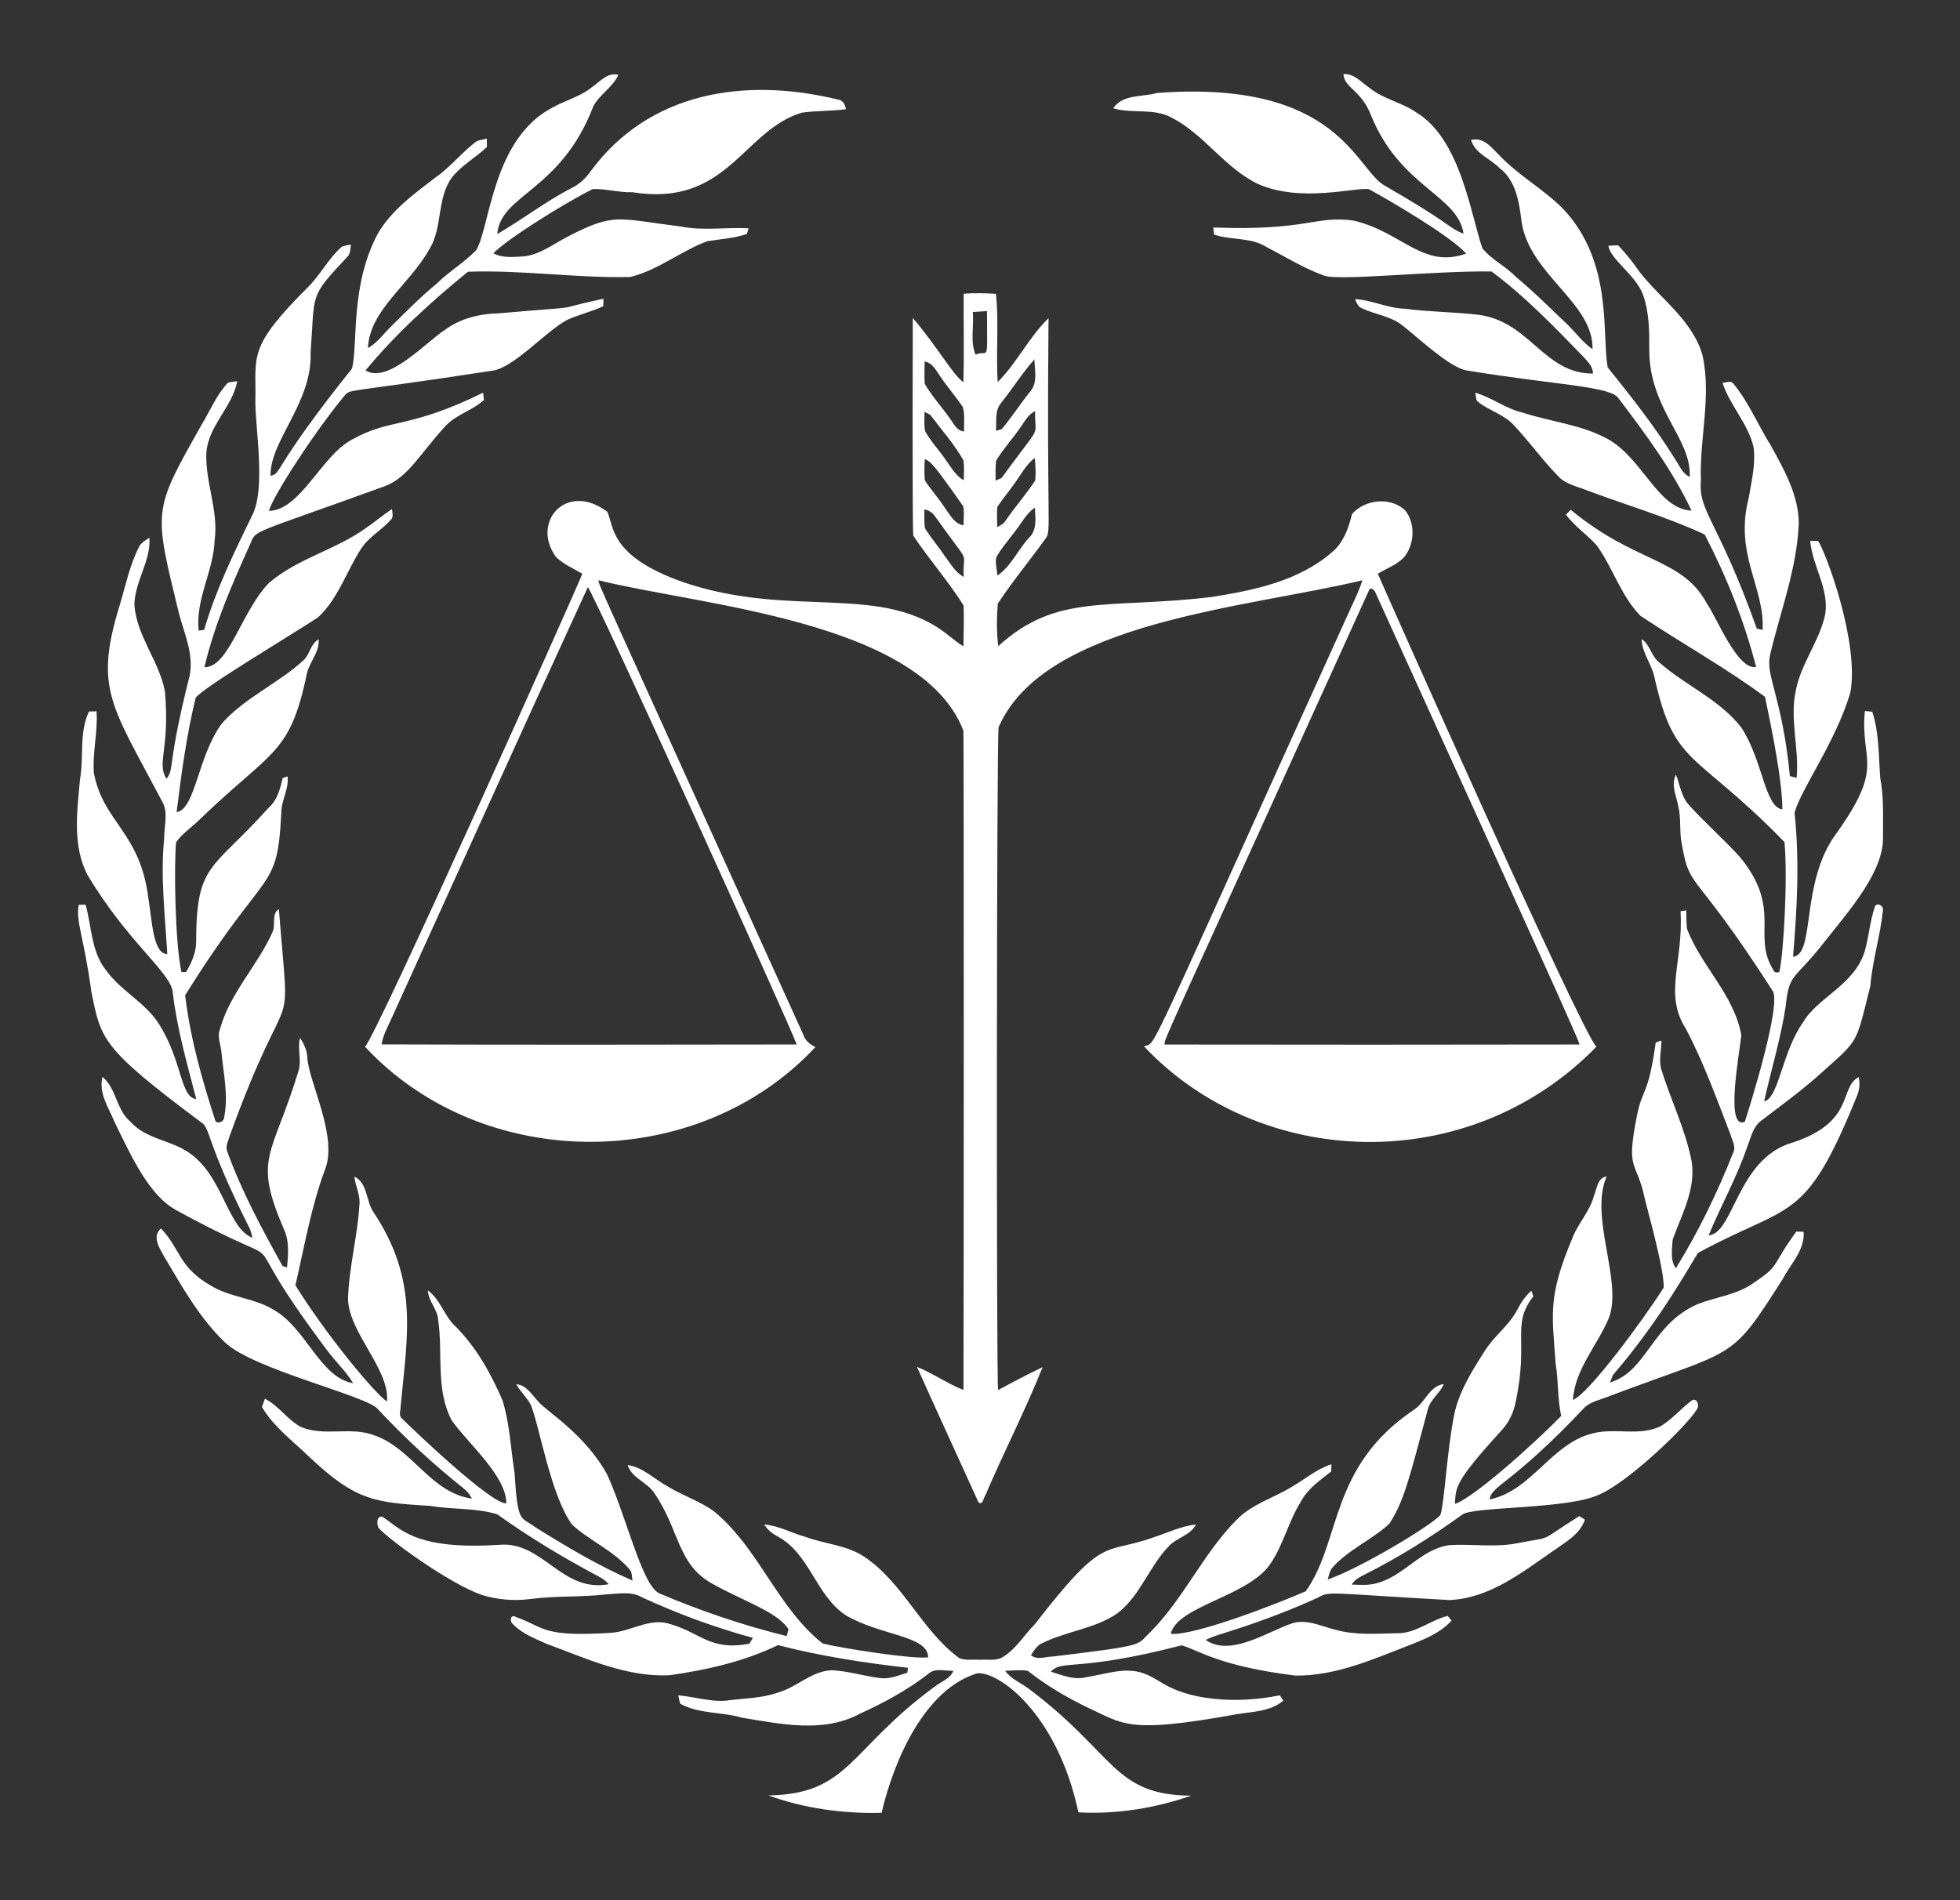 <svg width="99" height="96" viewBox="0 0 99 96" fill="none" xmlns="http://www.w3.org/2000/svg">
<rect x="0" y="0" width="99" height="96" fill="#333333" stroke="none"/>
<path d="M29.894 4.409C30.309 4.13 30.672 3.641 31.234 3.781C30.948 4.411 30.299 4.758 29.974 5.358C28.326 9.675 25.277 9.807 25.118 11.825C26.372 11.095 27.531 10.202 28.822 9.525C29.239 9.331 29.582 9.018 29.841 8.642C32.759 4.682 37.554 3.866 42.332 5.031C42.595 5.061 42.674 5.295 42.736 5.516C41.995 5.62 41.241 5.584 40.502 5.693C37.54 6.567 36.743 10.484 31.948 9.712C31.275 9.732 30.617 9.538 29.95 9.548C28.508 10.26 25.597 12.088 24.92 12.797C25.401 13.056 25.958 12.978 26.482 12.951C27.302 12.852 27.957 12.319 28.673 11.957C31.038 10.724 31.194 11.047 34.362 11.44C35.5 11.67 36.663 11.474 37.811 11.533C37.789 11.604 37.746 11.747 37.725 11.819C37.078 12.046 36.39 12.076 35.721 12.187C34.381 12.687 33.235 13.653 31.833 13.995C29.094 14.056 26.37 13.63 23.634 13.729C21.778 15.243 19.994 16.862 18.463 18.712C19.587 19.43 21.564 17.24 22.475 16.664C23.259 16.085 24.237 15.848 25.198 15.829C30.076 15.4 27.46 15.745 30.481 15.09C30.478 15.184 30.474 15.374 30.473 15.469C29.878 15.756 29.223 15.891 28.627 16.171C27.526 16.773 25.942 18.59 24.866 18.728C16.845 19.965 17.796 19.569 17.306 20.107C15.751 22.017 13.795 25.061 13.579 25.812C15.185 25.786 16.242 22.997 17.799 22.198C19.751 21.108 20.625 21.698 24.4 19.84C24.411 19.932 24.433 20.116 24.443 20.207C23.857 20.749 23.024 20.944 22.481 21.543C21.216 22.932 20.614 24.098 19.478 24.549C12.443 27.101 12.976 26.726 12.627 27.51C11.721 29.516 10.832 31.556 10.326 33.705C11.547 33.749 12.207 30.862 13.58 29.456C15.009 28.22 16.918 27.791 18.443 26.706C18.903 26.387 19.337 26.032 19.799 25.716C19.811 25.904 19.9 26.127 19.727 26.273C19.282 26.786 18.647 27.111 18.265 27.685C17.504 28.834 17.095 30.243 16.058 31.196C14.123 32.444 10.343 34.691 9.884 35.246C9.42 37.146 9.162 39.088 8.921 41.027C9.865 40.91 9.992 38.178 11.207 36.551C12.376 35.236 14.048 34.536 15.334 33.354C15.66 33.054 15.681 32.524 16.096 32.301C16.145 32.962 15.615 33.452 15.493 34.072C14.626 38.17 13.75 37.865 10.05 41.434C9.669 41.813 9.202 42.11 8.892 42.556C8.788 43.805 8.837 47.642 9.166 49.108H9.4C9.677 48.633 9.92 48.104 9.907 47.542C9.927 43.58 10.683 44.02 13.579 40.798C14.014 40.417 14.15 39.841 14.281 39.305C14.343 39.285 14.463 39.246 14.525 39.226C14.604 39.868 14.208 40.427 14.209 41.059C13.999 45.21 13.5 43.613 9.353 50.283C9.603 52.422 10.197 54.519 10.86 56.569C10.903 56.831 11.331 56.685 11.319 56.459C11.549 55.359 11.286 54.245 11.184 53.147C11.148 52.764 10.959 52.373 11.111 51.991C11.611 50.175 12.997 48.804 13.754 47.113C13.946 46.744 13.692 46.157 14.087 45.928C14.662 53.261 14.743 48.714 11.602 57.386C11.535 57.625 11.392 57.874 11.461 58.127C12.191 60.164 13.224 62.074 14.271 63.96C14.328 63.977 14.442 64.013 14.498 64.032C14.557 63.397 14.623 62.72 14.35 62.124C12.761 58.438 13.739 58.507 15.089 54.07C15.233 53.529 15.021 52.974 15.15 52.432C15.354 52.735 15.518 53.076 15.523 53.449C15.609 54.709 17.108 57.475 16.394 59.147C15.704 61.022 15.371 62.998 14.921 64.936C16.484 67.449 18.907 70.376 19.545 70.807C19.705 69.202 17.635 67.352 17.579 65.647C17.617 64.049 18.057 62.489 18.152 60.897C18.219 60.389 17.952 59.936 17.898 59.444C18.563 59.753 18.485 60.651 18.843 61.207C21.166 64.671 20.573 67.45 20.235 71.064C20.237 71.264 20.117 71.522 20.311 71.673C20.898 72.258 24.793 75.977 25.573 75.956C25.592 74.589 23.656 72.942 22.821 71.766C21.988 70.2 22.382 68.371 22.133 66.688C22.099 66.14 21.635 65.741 21.612 65.192C22.245 65.652 22.429 66.468 22.989 66.995C24.051 68.048 24.788 69.378 25.379 70.74C25.75 71.926 25.794 73.178 25.988 74.399C26.157 77.057 26.298 76.585 27.051 77.166C28.631 78.151 30.243 79.111 31.952 79.855C31.905 79.668 31.941 79.442 31.804 79.293C31 78.342 29.808 77.857 28.898 77.031C27.803 75.528 27.256 72.046 26.803 70.956C26.598 70.587 26.279 70.3 26.073 69.931C26.603 69.975 26.87 70.477 27.202 70.824C27.59 71.291 29.569 72.468 30.677 74.513C31.694 76.785 32.452 80.165 33.327 80.51C35.402 81.392 37.548 82.118 39.739 82.658C39.76 82.571 39.803 82.396 39.826 82.309C39.273 81.43 37.543 80.895 35.955 79.998C34.214 79.022 34.329 77.314 33.066 75.457C32.712 74.881 31.919 74.695 31.702 74.016C32.485 74.125 33.048 74.731 33.719 75.092C34.472 75.556 35.329 75.829 36.05 76.344C38.322 78.197 39.255 81.211 41.554 83.033C42.484 83.269 46.213 83.848 46.883 83.728C46.869 82.618 44.463 82.645 42.709 81.597C41.192 80.587 40.89 78.444 39.23 77.598C38.977 77.456 38.753 77.266 38.602 77.018C39.325 77.076 39.975 77.448 40.669 77.639C41.653 78.009 42.765 78.053 43.657 78.651C45.63 79.974 46.536 82.351 48.435 83.758C48.754 83.91 49.135 83.826 49.48 83.855C49.895 83.819 50.377 83.945 50.731 83.663C51.361 83.254 51.742 82.585 52.265 82.063C55.859 77.424 55.702 78.6 58.326 77.648C59.014 77.42 59.683 77.092 60.411 77.018C60.137 77.556 59.472 77.674 59.067 78.086C58.048 79.112 57.615 80.607 56.444 81.502C55.311 82.292 53.875 82.4 52.658 83.01C52.378 83.119 52.231 83.388 52.072 83.623C52.399 83.886 52.813 83.691 53.188 83.689C57.944 83.114 57.395 83.123 58.036 82.523C59.776 80.811 60.756 78.493 62.478 76.765C63.251 75.979 64.338 75.678 65.256 75.113C65.92 74.731 66.51 74.211 67.251 73.977C67.247 74.069 67.238 74.253 67.234 74.345C66.674 74.787 66.053 75.21 65.711 75.857C65.1 76.831 64.841 77.982 64.209 78.944C63.149 80.648 59.47 81.108 59.135 82.543C60.373 82.653 64.738 80.929 65.953 80.393C67.769 77.838 67.119 74.11 71.425 71.218C71.991 70.855 72.199 70.014 72.929 69.924C72.729 70.396 72.245 70.698 72.119 71.206C71.158 74.82 70.885 75.903 70.167 76.99C69.285 77.799 68.133 78.276 67.322 79.171C67.165 79.344 67.123 79.581 67.063 79.8C68.8 79.192 72.408 76.995 72.758 76.532C72.965 75.85 73.09 73.268 73.452 71.473C73.693 70.303 74.344 69.274 74.978 68.279C75.439 67.515 76.207 66.986 76.626 66.192C76.811 65.827 77.04 65.479 77.351 65.211C77.376 65.281 77.425 65.421 77.449 65.491C76.323 66.95 77.223 67.654 76.567 70.774C76.467 71.341 76.215 71.881 75.814 72.299C73.434 74.902 73.545 75.141 73.488 75.978C74.452 75.675 77.598 72.829 78.858 71.535C78.664 70.675 78.726 69.788 78.578 68.922C78.397 66.338 78.167 65.547 79.427 62.536C79.713 61.798 80.297 61.21 80.503 60.438C80.662 60.077 80.668 59.511 81.152 59.437C80.26 61.472 81.971 64.726 81.267 66.577C80.692 67.968 79.549 69.165 79.448 70.723C80.214 70.466 83.028 66.643 84.032 65.054C84.074 64.125 83.153 60.925 83.071 60.521C82.655 58.573 82.101 59.241 82.695 56.306C82.964 54.972 83.254 55.376 83.63 52.67C83.703 52.644 83.846 52.594 83.918 52.57C83.92 53.044 83.786 53.523 83.9 53.993C84.385 55.557 85.126 57.045 85.442 58.66C85.675 60.064 84.941 61.351 84.487 62.627C84.458 63.104 84.348 63.661 84.649 64.072C85.787 62.23 86.735 60.276 87.532 58.263C87.709 57.949 87.49 57.617 87.404 57.312C86.709 55.507 86.053 53.677 85.148 51.965C84.022 50.206 85.039 48.605 84.883 46.037C84.957 46.027 85.102 46.004 85.174 45.993C85.182 46.312 85.169 46.633 85.217 46.949C85.946 48.827 87.598 50.273 87.954 52.304C87.843 53.325 87.133 57.102 88.13 56.675C88.378 55.92 90.015 50.678 89.53 50.049C85.528 43.813 85.371 45.024 84.96 42.705C84.809 42.052 84.93 41.37 84.767 40.718C84.674 40.2 84.381 39.646 84.655 39.138C84.858 39.665 84.925 40.274 85.333 40.697C86.153 41.599 87.077 42.404 87.894 43.309C90.03 45.927 88.488 47.231 89.553 48.971C89.616 49.129 89.725 49.17 89.882 49.094C90.093 48.095 90.303 44.417 90.136 42.542C85.57 37.854 84.579 38.787 83.556 34.169C83.404 33.52 82.939 32.976 82.918 32.291C83.357 32.572 83.397 33.155 83.808 33.464C85.132 34.638 86.865 35.337 87.963 36.769C89.052 38.442 89.134 40.776 90.028 40.89C90.032 39.115 89.166 35.343 89.152 35.205C87.135 33.715 84.936 32.499 82.856 31.109C81.873 30.102 81.469 28.693 80.659 27.562C80.169 27.011 79.537 26.596 79.095 26C79.176 25.918 79.257 25.837 79.339 25.755C82.626 28.48 84.948 28.16 86.208 30.478C86.694 31.161 87.77 33.892 88.702 33.694C88.104 31.374 87.206 29.125 86.103 27.001C84.176 26.109 82.122 25.511 80.134 24.765C79.644 24.568 79.08 24.466 78.709 24.061C77.897 23.235 77.227 22.285 76.432 21.445C75.944 20.935 75.232 20.75 74.684 20.322C74.519 20.22 74.559 19.999 74.518 19.839C75.361 20.082 76.069 20.66 76.931 20.852C78.344 21.312 79.872 21.448 81.192 22.172C82.977 23.147 83.723 25.717 85.441 25.799C84.482 23.765 83.126 21.936 81.771 20.148C81.412 19.508 78.725 19.476 74.1 18.719C73.226 18.573 71.741 17.15 70.821 16.428C70.227 15.963 69.452 15.892 68.788 15.573C68.588 15.502 68.521 15.285 68.442 15.113C69.309 15.158 70.11 15.582 70.981 15.599C72.214 15.763 73.463 15.759 74.697 15.905C77.287 16.258 77.975 18.878 80.462 18.874C80.465 18.521 80.2 18.281 79.988 18.035C78.512 16.52 77.041 14.975 75.336 13.715C72.491 13.67 67.591 14.208 66.876 13.922C65.859 13.558 64.94 12.981 63.985 12.488C63.189 11.971 62.191 12.152 61.32 11.848C61.312 11.76 61.293 11.582 61.283 11.493C66.043 11.68 66.44 10.867 68.386 11.148C70.79 11.71 71.886 13.605 74.059 12.809C73.249 11.915 70.21 10.137 69.15 9.56C68.462 9.441 65.76 10.256 63.57 9.307C61.866 8.505 60.835 6.786 59.167 5.937C58.258 5.445 57.191 5.761 56.23 5.47C56.711 4.745 57.71 4.912 58.449 4.696C67.683 4.013 68.462 8.595 69.967 9.393C71.083 10.037 72.192 10.696 73.245 11.44C73.453 11.592 73.678 11.716 73.923 11.805C73.645 9.861 70.719 9.457 69.249 5.822C68.736 4.511 67.909 4.463 67.858 3.745C68.406 3.705 68.759 4.163 69.173 4.439C69.875 5.009 70.8 5.169 71.538 5.68C73.776 7.038 74.273 10.791 74.875 12.543C75.339 13.127 76.056 13.446 76.568 13.988C77.508 14.768 78.368 15.634 79.254 16.473C79.638 16.873 79.981 17.321 80.439 17.643C80.504 15.304 77.23 13.864 76.853 11.184C76.734 10.217 76.573 9.12 75.741 8.489C75.276 8.007 74.5 7.763 74.305 7.07C74.965 6.912 75.363 7.491 75.774 7.889C76.742 8.896 77.993 9.574 78.971 10.571C81.471 13.245 80.903 16.8 81.202 18.555C82.398 20.047 83.588 21.551 84.599 23.18C84.822 23.505 84.967 23.917 85.347 24.096C85.456 22.157 83.305 20.683 83.305 17.673C83.308 16.736 83.308 15.781 82.989 14.889C82.621 13.89 81.315 13.086 81.242 12.415C81.404 12.406 81.568 12.397 81.732 12.393C82.135 12.814 82.496 13.274 82.826 13.753C83.906 15.126 85.499 16.198 85.995 17.954C86.455 20.043 85.833 22.164 85.913 24.27C85.768 25.852 86.779 26.266 88.734 31.753C88.809 31.772 88.957 31.808 89.031 31.826C89.148 29.682 87.584 28.005 88.33 25.155C88.47 24.3 88.692 23.435 88.569 22.565C88.28 21.384 87.382 20.484 87.003 19.34C87.174 19.339 87.424 19.2 87.552 19.381C88.333 20.326 88.796 21.476 89.444 22.507C90.112 23.723 90.843 24.998 90.857 26.424C90.769 28.712 89.932 30.867 89.41 33.073C89.154 34.133 90.018 35.202 90.409 39.21C90.493 39.232 90.663 39.273 90.749 39.295C90.888 37.821 90.386 36.342 90.709 34.874C90.976 33.505 91.911 32.382 92.196 31.017C92.387 29.721 91.542 28.587 91.434 27.325C91.533 27.326 91.734 27.328 91.834 27.329C92.192 27.837 93.918 32.396 93.465 34.98C92.715 37.513 90.928 39.914 90.644 41.07C90.9 43.486 90.771 45.922 90.567 48.337C91.71 48.23 90.915 44.575 92.753 42.109C95.243 38.624 93.947 38.509 94.195 35.921C94.288 35.929 94.475 35.947 94.567 35.955C94.922 37.035 94.886 38.19 94.972 39.312C95.159 40.274 95.106 41.258 95.111 42.233C95.182 43.988 93.464 45.932 92.165 47.569C90.642 49.536 90.367 49.107 90.196 50.84C89.946 52.464 89.465 54.04 89.107 55.64C89.85 55.498 90.011 53.12 91.081 51.641C91.789 50.396 93.706 49.758 94.204 48.003C94.402 47.273 94.459 46.509 94.705 45.791C94.818 45.579 95.162 45.767 95.106 45.988C94.978 47.269 94.577 48.512 94.474 49.799C93.736 52.764 93.905 52.491 92.111 54.1C91.128 55.004 90.047 55.788 88.988 56.598C88.547 56.898 88.445 57.456 88.261 57.921C87.733 59.471 86.926 60.906 86.302 62.412C87.567 62.336 87.748 58.536 90.516 57.734C93.729 56.69 92.875 54.939 93.883 54.415C93.959 54.739 93.919 55.074 93.79 55.382C91.148 61.897 90.474 60.733 85.771 63.297C85.582 63.537 83.949 66.598 81.47 69.467C81.432 69.564 81.355 69.754 81.318 69.849C83.212 69.271 83.401 66.909 85.749 65.886C86.657 65.532 87.668 65.423 88.493 64.872C89.98 63.87 89.37 64.103 90.73 62.221C90.824 62.224 91.009 62.23 91.102 62.232C91.168 63.143 90.466 63.828 90.068 64.582C87.331 68.88 87.795 68.074 81.163 70.582C80.759 70.743 80.301 70.826 79.991 71.156C76.302 75.058 75.374 74.994 75.238 75.755C77.394 75.313 78.366 72.887 80.496 72.405C81.605 72.129 82.816 72.571 83.882 72.054C84.464 71.699 84.906 71.162 85.449 70.756C85.726 70.58 85.86 71.039 85.702 71.217C85.196 72.038 82.311 74.837 80.777 75.508C79.186 76.261 74.439 76.096 73.862 76.518C72.315 77.636 70.694 78.657 68.989 79.517C68.722 79.657 68.433 79.781 68.275 80.055C68.696 80.069 69.132 80.105 69.543 79.983C70.908 79.634 71.771 78.262 73.196 78.064C74.359 77.985 75.54 78.202 76.69 77.955C78.542 77.599 77.605 77.962 79.771 76.594C79.842 76.639 79.981 76.728 80.051 76.774C79.804 77.529 79.047 77.923 78.441 78.36C76.856 79.458 75.204 80.766 73.189 80.836C67.036 80.492 67.169 80.373 66.577 80.71C65.165 81.356 63.709 81.902 62.232 82.378C61.784 82.526 61.322 82.638 60.901 82.853C62.15 83.734 64.075 82.403 65.277 82.009C66.016 81.781 66.735 82.166 67.442 82.334C68.447 82.621 69.506 82.534 70.538 82.513C71.489 82.545 72.232 81.857 73.121 81.639C73.171 81.696 73.27 81.811 73.319 81.87C72.755 82.508 71.932 82.824 71.158 83.13C69.316 83.844 67.442 84.677 65.427 84.652C61.562 84.175 60.532 83.363 59.688 83.124C54.359 84.502 53.666 83.818 53.081 84.455C53.662 84.638 54.271 84.899 54.888 84.727C55.831 84.593 56.81 84.198 57.751 84.537C58.262 84.704 58.677 85.064 59.169 85.275C60.217 85.782 62.221 86.134 64.645 85.65C64.688 85.718 64.776 85.853 64.819 85.921C64.16 86.476 63.246 86.475 62.438 86.609C56.89 87.615 56.764 87.101 54.862 86.231C53.822 85.724 52.822 85.129 51.913 84.412C51.534 84.353 51.149 84.395 50.77 84.414C51.083 84.852 51.622 85.036 52.031 85.37C56.34 88.619 56.236 90.694 60.172 90.719C58.351 91.35 56.397 91.669 54.47 91.562C53.404 86.551 50.415 84.411 49.355 84.54C46.753 85.323 45.169 88.831 44.531 91.587C42.594 91.632 40.635 91.369 38.813 90.707C42.91 90.641 42.865 88.399 47.211 85.211C47.533 84.953 47.99 84.82 48.156 84.411C47.733 84.43 47.231 84.242 46.885 84.57C45.828 85.385 44.647 86.027 43.435 86.577C41.599 87.575 39.431 87.097 37.479 86.781C36.453 86.476 35.317 86.603 34.359 86.074C34.317 85.935 34.284 85.794 34.261 85.652C35.076 85.718 35.874 85.992 36.697 85.916C37.569 85.797 38.467 85.807 39.306 85.507C40.255 85.238 40.995 84.418 42.018 84.382C42.843 84.422 43.641 84.68 44.458 84.779C44.936 84.841 45.386 84.642 45.833 84.507C45.84 84.445 45.854 84.32 45.861 84.259C43.655 84.01 41.452 83.671 39.297 83.114C37.582 83.944 35.702 84.366 33.825 84.635C31.636 84.743 29.605 83.782 27.598 83.044C27.002 82.772 26.359 82.532 25.899 82.045C25.723 81.897 25.786 81.524 26.072 81.698C27.52 82.209 27.346 82.728 30.936 82.486C31.917 82.39 32.858 81.711 33.858 82.052C35.425 82.506 35.866 83.414 37.852 83.041C37.897 82.968 37.986 82.821 38.03 82.748C36.104 82.221 34.22 81.53 32.407 80.688C31.883 80.389 31.269 80.52 30.698 80.543C29.393 80.702 28.072 80.61 26.771 80.787C25.948 80.891 25.106 80.819 24.315 80.57C22.714 80.013 19.623 77.779 19.117 77.185C19.03 77.007 19.01 76.589 19.302 76.623C20.205 77.178 20.872 78.325 25.207 78.047C27.425 77.841 28.357 80.478 30.747 80.037C30.609 79.878 30.446 79.749 30.26 79.659C28.483 78.713 26.751 77.677 25.116 76.504C24.035 76.172 22.867 76.273 21.755 76.082C18.914 75.905 17.983 75.826 15.642 73.623C14.805 72.811 13.839 72.103 13.232 71.088C13.269 70.981 13.342 70.77 13.38 70.664C14.078 71.02 14.511 71.724 15.201 72.093C16.393 72.594 17.739 72.044 18.938 72.527C20.826 73.19 21.769 75.432 23.838 75.711C23.73 75.51 23.593 75.328 23.411 75.191C21.873 73.963 20.422 72.627 19.082 71.187C18.53 70.511 12.843 69.206 11.373 67.83C10.075 66.589 9.193 65.002 8.286 63.472C8.049 63.038 7.669 62.481 8.127 62.06C9.173 63.156 8.969 64.012 10.761 65.016C11.712 65.552 12.857 65.591 13.795 66.155C15.465 67.077 16.17 69.616 17.839 69.878C17.497 69.319 17.022 68.861 16.62 68.347C11.007 60.91 15.949 64.987 8.88 61.128C7.556 60.386 6.695 58.571 5.774 56.657C5.474 55.936 4.977 55.226 5.174 54.404C5.886 54.989 5.872 56.081 6.592 56.675C7.405 57.593 8.748 57.596 9.681 58.334C11.271 59.526 11.53 62.073 12.749 62.534C12.706 62.324 12.652 62.117 12.545 61.931C10.339 57.535 10.653 56.997 10.152 56.695C5.112 52.925 5.103 52.532 4.611 50.082C4.256 47.412 3.817 46.557 3.975 45.713C4.062 45.712 4.238 45.709 4.325 45.706C4.634 46.812 4.601 48.064 5.345 49.002C6.098 50.072 7.362 50.647 8.051 51.767C9.221 53.653 9.103 55.434 9.913 55.528C9.453 53.746 8.939 51.97 8.725 50.137C8.643 49.138 6.472 47.637 4.423 44.209C3.647 42.724 3.897 40.992 4.039 39.392C4.245 38.253 3.986 37.02 4.493 35.945C4.59 35.942 4.781 35.939 4.875 35.938C4.951 36.983 4.661 38.014 4.742 39.059C5.226 41.576 7.077 42.025 7.494 45.378C7.685 46.531 7.727 48.194 8.449 48.199C8.341 46.259 8.098 44.31 8.292 42.362C8.281 41.73 8.528 41.032 8.172 40.456C5.63 35.633 4.756 34.801 6.03 30.629C6.342 29.616 6.54 28.558 7.034 27.611C7.139 27.399 7.362 27.294 7.548 27.166C7.63 28.348 6.791 29.397 6.789 30.576C6.911 32.153 8.045 33.401 8.33 34.931C8.59 37.907 7.896 38.517 8.406 39.346C8.829 38.825 8.417 38.745 9.575 34.155C9.801 33.064 9.311 32.019 9.038 30.987C7.751 25.699 7.712 25.841 10.187 21.451C10.618 20.74 10.937 19.947 11.514 19.335C11.668 19.295 11.824 19.271 11.985 19.264C11.731 20.569 10.532 21.501 10.424 22.856C10.355 24.351 11.046 25.79 10.842 27.291C10.787 28.854 9.861 30.274 10.037 31.862C10.105 31.852 10.242 31.831 10.31 31.821C10.902 29.798 11.834 27.89 12.755 26C13.442 24.619 12.87 21.471 12.899 20.248C12.947 17.973 12.47 17.574 15.572 14.492C16.198 13.866 16.599 13.046 17.269 12.46C17.417 12.411 17.57 12.375 17.726 12.357C17.687 12.576 17.713 12.841 17.521 12.999C15.585 15.062 15.916 14.778 15.688 17.813C15.781 20.348 13.635 22.242 13.663 24.042C14.263 23.911 13.719 23.707 17.782 18.616C18.09 17.388 17.681 14.437 19.079 11.813C19.767 10.626 20.903 9.8 21.976 8.984C22.704 8.481 23.263 7.78 23.951 7.23C24.125 7.068 24.371 7.059 24.59 7.006C24.59 7.111 24.592 7.322 24.592 7.428C24.022 7.967 23.309 8.353 22.819 8.975C22.051 10.04 22.368 11.477 21.695 12.578C20.669 14.413 18.665 15.659 18.585 17.588C19.049 17.323 19.365 16.877 19.738 16.506C20.487 15.769 21.222 15.017 22.037 14.349C22.667 13.725 23.444 13.27 24.059 12.632C24.762 11.423 24.879 7.009 27.9 5.438C28.551 5.069 29.303 4.886 29.894 4.41L29.894 4.409Z" fill="white"/>
<path d="M48.675 14.839C49.218 14.796 49.762 14.811 50.305 14.845C50.462 16.323 50.3 17.82 50.393 19.303C51.367 18.333 51.973 17.034 52.961 16.076C52.865 26.735 53.109 26.77 52.823 27.195C52.025 28.302 51.151 29.358 50.399 30.495C50.341 31.205 50.331 31.936 50.422 32.644C53.391 29.946 55.903 30.787 61.188 30.163C63.338 29.823 65.621 29.355 67.307 27.875C67.869 27.389 68.12 26.676 68.288 25.975C68.936 25.226 70.213 25.09 70.961 25.767C71.493 26.425 71.457 27.422 70.968 28.094C70.608 28.52 70.058 28.7 69.595 28.987C69.712 29.293 79.953 52.315 80.635 52.882C74.138 59.538 63.614 59.06 57.782 52.862C58.472 52.592 57.504 54.338 68.253 30.665C68.457 30.222 68.671 29.783 68.812 29.316C63.008 30.718 52.755 31.394 50.441 36.738C50.338 36.983 50.321 69.387 50.413 70.228C51.155 69.828 51.901 69.431 52.663 69.071C51.781 71.27 50.694 73.383 49.762 75.563C49.664 75.689 49.657 76.054 49.427 75.906C48.395 73.621 47.34 71.346 46.316 69.056C47.126 69.385 47.849 69.901 48.665 70.224C48.684 65.151 48.687 38.97 48.663 36.915C46.515 31.36 35.35 30.592 30.222 29.314C30.327 29.729 29.703 28.312 40.568 52.257C40.664 52.567 40.904 52.762 41.187 52.899C35.255 59.266 24.412 59.304 18.436 52.883C18.997 52.385 29.085 29.838 29.414 28.987C28.966 28.721 28.467 28.511 28.09 28.146C26.801 26.41 28.583 24.3 30.671 25.85C31.024 26.612 30.781 28.084 34.465 29.397C40.031 31.31 44.586 29.374 47.951 32.134C48.182 32.316 48.412 32.5 48.662 32.657C48.679 31.968 48.692 31.279 48.672 30.591C47.906 29.363 46.933 28.27 46.131 27.065C46.072 26.681 46.105 16.12 46.105 16.065C47.366 17.54 48.108 18.911 48.659 19.312C48.708 17.821 48.663 16.33 48.675 14.839M49.137 15.764C49.2 16.478 48.995 17.238 49.274 17.916C49.944 17.618 49.865 18.524 49.853 15.714C49.614 15.731 49.376 15.745 49.137 15.764ZM50.577 20.344C50.229 20.731 50.35 21.291 50.304 21.765C50.377 21.745 50.52 21.705 50.594 21.684C51.104 21.077 51.536 20.402 52.034 19.781C52.428 19.332 52.26 18.695 52.248 18.154C51.641 18.843 51.148 19.625 50.577 20.344ZM46.701 18.26C46.701 18.637 46.684 19.013 46.709 19.389C47.072 20.017 47.567 20.555 47.984 21.147C48.181 21.407 48.32 21.769 48.695 21.799C48.678 21.39 48.749 20.963 48.632 20.567C48.29 20.044 47.869 19.58 47.524 19.06C47.296 18.752 47.121 18.336 46.701 18.26ZM51.535 21.601C51.145 22.17 50.674 22.681 50.315 23.27C50.275 23.605 50.288 23.944 50.288 24.281C50.362 24.248 50.511 24.184 50.585 24.152C52.74 21.204 52.248 22.23 52.284 20.772C51.925 20.933 51.759 21.302 51.535 21.601ZM46.697 20.805C46.704 21.136 46.657 21.478 46.737 21.804C47.03 22.318 47.438 22.753 47.774 23.237C48.041 23.606 48.266 24.031 48.676 24.264C48.689 23.931 48.708 23.595 48.668 23.263C48.197 22.434 47.56 21.719 46.99 20.96C46.917 20.922 46.77 20.844 46.697 20.805ZM46.71 23.191C46.693 23.549 46.678 23.909 46.713 24.267C47.037 24.762 47.438 25.205 47.757 25.705C48.004 26.034 48.215 26.472 48.668 26.538C48.66 26.219 48.721 25.893 48.653 25.578C47.162 23.457 47.042 23.345 46.71 23.191ZM51.285 24.365C50.996 24.788 50.66 25.179 50.375 25.606C50.347 25.946 50.362 26.288 50.371 26.63C50.532 26.544 50.704 26.46 50.798 26.294C51.275 25.604 51.829 24.971 52.291 24.273C52.326 23.895 52.3 23.514 52.269 23.138C51.835 23.454 51.595 23.942 51.285 24.365ZM51.295 26.811C50.97 27.262 50.587 27.672 50.319 28.162C50.265 28.467 50.352 28.774 50.38 29.077C51.069 28.613 51.408 27.785 51.965 27.18C52.398 26.78 52.296 26.176 52.271 25.65C51.839 25.936 51.609 26.416 51.295 26.811ZM46.691 25.732C46.698 26.051 46.667 26.374 46.724 26.692C47.016 27.17 47.389 27.591 47.697 28.059C47.995 28.442 48.23 28.909 48.678 29.143C48.604 27.651 49.155 28.787 47.237 26.1C47.114 25.9 46.915 25.781 46.691 25.732ZM19.819 51.355C19.621 51.817 19.351 52.258 19.273 52.764C26.262 52.788 33.251 52.779 40.241 52.768C39.894 51.773 30.029 30.035 29.692 29.662C26.373 36.879 23.112 44.124 19.819 51.355M69.185 29.741C58.306 53.713 58.889 52.301 58.819 52.771C65.808 52.782 72.797 52.781 79.787 52.769C79.625 52.191 73.727 39.341 69.539 30.082C69.467 29.917 69.407 29.715 69.186 29.741L69.185 29.741Z" fill="white"/>
</svg>
